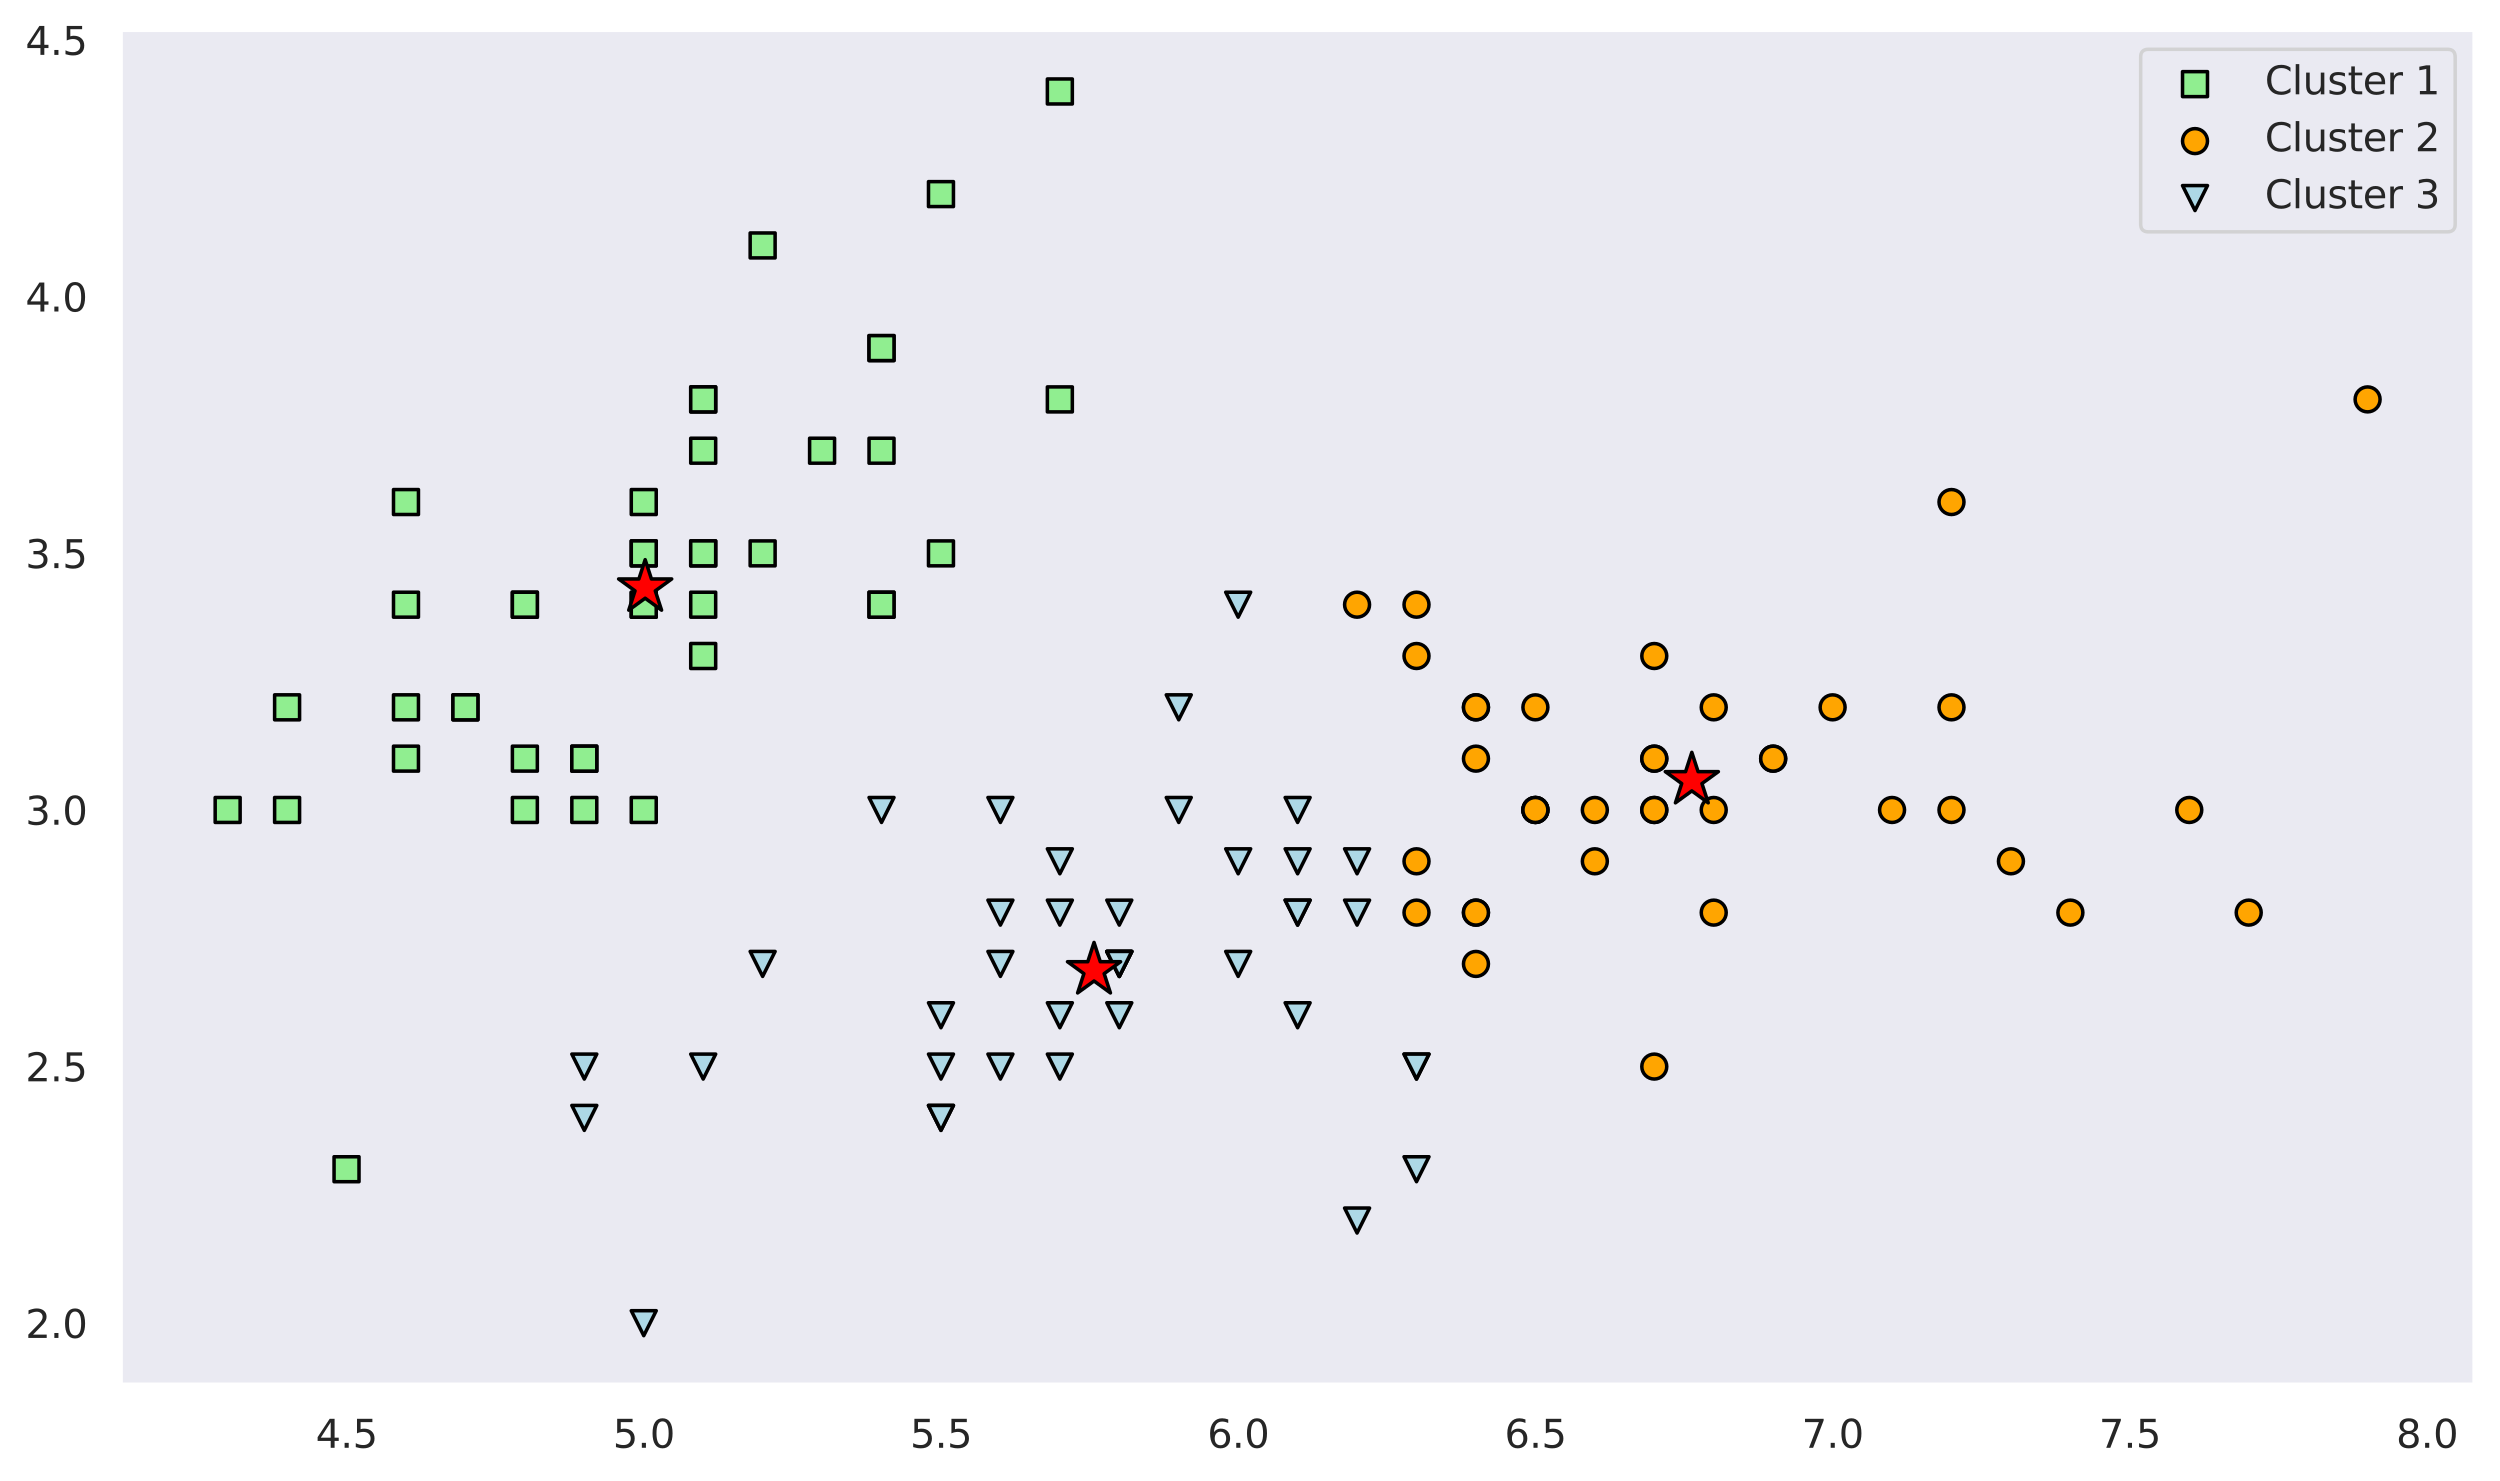 <?xml version="1.0" encoding="utf-8" standalone="no"?>
<!DOCTYPE svg PUBLIC "-//W3C//DTD SVG 1.1//EN"
  "http://www.w3.org/Graphics/SVG/1.1/DTD/svg11.dtd">
<svg xmlns:xlink="http://www.w3.org/1999/xlink" width="708.513pt" height="419.796pt" viewBox="0 0 708.513 419.796" xmlns="http://www.w3.org/2000/svg" version="1.1">
 <defs>
  <style type="text/css">*{stroke-linejoin: round; stroke-linecap: butt}</style>
 </defs>
 <g id="figure_1">
  <g id="patch_1">
   <path d="M 0 419.796 
L 708.513 419.796 
L 708.513 0 
L 0 0 
z
" style="fill: #ffffff"/>
  </g>
  <g id="axes_1">
   <g id="patch_2">
    <path d="M 34.193 392.45 
L 701.313 392.45 
L 701.313 8.47 
L 34.193 8.47 
z
" style="fill: #eaeaf2"/>
   </g>
   <g id="matplotlib.axis_1">
    <g id="xtick_1">
     <g id="text_1">
      <!-- 4.5 -->
      <g style="fill: #262626" transform="translate(89.463 410.308) scale(0.11 -0.11)">
       <defs>
        <path id="DejaVuSans-34" d="M 2419 4116 
L 825 1625 
L 2419 1625 
L 2419 4116 
z
M 2253 4666 
L 3047 4666 
L 3047 1625 
L 3713 1625 
L 3713 1100 
L 3047 1100 
L 3047 0 
L 2419 0 
L 2419 1100 
L 313 1100 
L 313 1709 
L 2253 4666 
z
" transform="scale(0.016)"/>
        <path id="DejaVuSans-2e" d="M 684 794 
L 1344 794 
L 1344 0 
L 684 0 
L 684 794 
z
" transform="scale(0.016)"/>
        <path id="DejaVuSans-35" d="M 691 4666 
L 3169 4666 
L 3169 4134 
L 1269 4134 
L 1269 2991 
Q 1406 3038 1543 3061 
Q 1681 3084 1819 3084 
Q 2600 3084 3056 2656 
Q 3513 2228 3513 1497 
Q 3513 744 3044 326 
Q 2575 -91 1722 -91 
Q 1428 -91 1123 -41 
Q 819 9 494 109 
L 494 744 
Q 775 591 1075 516 
Q 1375 441 1709 441 
Q 2250 441 2565 725 
Q 2881 1009 2881 1497 
Q 2881 1984 2565 2268 
Q 2250 2553 1709 2553 
Q 1456 2553 1204 2497 
Q 953 2441 691 2322 
L 691 4666 
z
" transform="scale(0.016)"/>
       </defs>
       <use xlink:href="#DejaVuSans-34"/>
       <use xlink:href="#DejaVuSans-2e" x="63.623"/>
       <use xlink:href="#DejaVuSans-35" x="95.41"/>
      </g>
     </g>
    </g>
    <g id="xtick_2">
     <g id="text_2">
      <!-- 5.0 -->
      <g style="fill: #262626" transform="translate(173.696 410.308) scale(0.11 -0.11)">
       <defs>
        <path id="DejaVuSans-30" d="M 2034 4250 
Q 1547 4250 1301 3770 
Q 1056 3291 1056 2328 
Q 1056 1369 1301 889 
Q 1547 409 2034 409 
Q 2525 409 2770 889 
Q 3016 1369 3016 2328 
Q 3016 3291 2770 3770 
Q 2525 4250 2034 4250 
z
M 2034 4750 
Q 2819 4750 3233 4129 
Q 3647 3509 3647 2328 
Q 3647 1150 3233 529 
Q 2819 -91 2034 -91 
Q 1250 -91 836 529 
Q 422 1150 422 2328 
Q 422 3509 836 4129 
Q 1250 4750 2034 4750 
z
" transform="scale(0.016)"/>
       </defs>
       <use xlink:href="#DejaVuSans-35"/>
       <use xlink:href="#DejaVuSans-2e" x="63.623"/>
       <use xlink:href="#DejaVuSans-30" x="95.41"/>
      </g>
     </g>
    </g>
    <g id="xtick_3">
     <g id="text_3">
      <!-- 5.5 -->
      <g style="fill: #262626" transform="translate(257.928 410.308) scale(0.11 -0.11)">
       <use xlink:href="#DejaVuSans-35"/>
       <use xlink:href="#DejaVuSans-2e" x="63.623"/>
       <use xlink:href="#DejaVuSans-35" x="95.41"/>
      </g>
     </g>
    </g>
    <g id="xtick_4">
     <g id="text_4">
      <!-- 6.0 -->
      <g style="fill: #262626" transform="translate(342.16 410.308) scale(0.11 -0.11)">
       <defs>
        <path id="DejaVuSans-36" d="M 2113 2584 
Q 1688 2584 1439 2293 
Q 1191 2003 1191 1497 
Q 1191 994 1439 701 
Q 1688 409 2113 409 
Q 2538 409 2786 701 
Q 3034 994 3034 1497 
Q 3034 2003 2786 2293 
Q 2538 2584 2113 2584 
z
M 3366 4563 
L 3366 3988 
Q 3128 4100 2886 4159 
Q 2644 4219 2406 4219 
Q 1781 4219 1451 3797 
Q 1122 3375 1075 2522 
Q 1259 2794 1537 2939 
Q 1816 3084 2150 3084 
Q 2853 3084 3261 2657 
Q 3669 2231 3669 1497 
Q 3669 778 3244 343 
Q 2819 -91 2113 -91 
Q 1303 -91 875 529 
Q 447 1150 447 2328 
Q 447 3434 972 4092 
Q 1497 4750 2381 4750 
Q 2619 4750 2861 4703 
Q 3103 4656 3366 4563 
z
" transform="scale(0.016)"/>
       </defs>
       <use xlink:href="#DejaVuSans-36"/>
       <use xlink:href="#DejaVuSans-2e" x="63.623"/>
       <use xlink:href="#DejaVuSans-30" x="95.41"/>
      </g>
     </g>
    </g>
    <g id="xtick_5">
     <g id="text_5">
      <!-- 6.5 -->
      <g style="fill: #262626" transform="translate(426.393 410.308) scale(0.11 -0.11)">
       <use xlink:href="#DejaVuSans-36"/>
       <use xlink:href="#DejaVuSans-2e" x="63.623"/>
       <use xlink:href="#DejaVuSans-35" x="95.41"/>
      </g>
     </g>
    </g>
    <g id="xtick_6">
     <g id="text_6">
      <!-- 7.0 -->
      <g style="fill: #262626" transform="translate(510.625 410.308) scale(0.11 -0.11)">
       <defs>
        <path id="DejaVuSans-37" d="M 525 4666 
L 3525 4666 
L 3525 4397 
L 1831 0 
L 1172 0 
L 2766 4134 
L 525 4134 
L 525 4666 
z
" transform="scale(0.016)"/>
       </defs>
       <use xlink:href="#DejaVuSans-37"/>
       <use xlink:href="#DejaVuSans-2e" x="63.623"/>
       <use xlink:href="#DejaVuSans-30" x="95.41"/>
      </g>
     </g>
    </g>
    <g id="xtick_7">
     <g id="text_7">
      <!-- 7.5 -->
      <g style="fill: #262626" transform="translate(594.857 410.308) scale(0.11 -0.11)">
       <use xlink:href="#DejaVuSans-37"/>
       <use xlink:href="#DejaVuSans-2e" x="63.623"/>
       <use xlink:href="#DejaVuSans-35" x="95.41"/>
      </g>
     </g>
    </g>
    <g id="xtick_8">
     <g id="text_8">
      <!-- 8.0 -->
      <g style="fill: #262626" transform="translate(679.09 410.308) scale(0.11 -0.11)">
       <defs>
        <path id="DejaVuSans-38" d="M 2034 2216 
Q 1584 2216 1326 1975 
Q 1069 1734 1069 1313 
Q 1069 891 1326 650 
Q 1584 409 2034 409 
Q 2484 409 2743 651 
Q 3003 894 3003 1313 
Q 3003 1734 2745 1975 
Q 2488 2216 2034 2216 
z
M 1403 2484 
Q 997 2584 770 2862 
Q 544 3141 544 3541 
Q 544 4100 942 4425 
Q 1341 4750 2034 4750 
Q 2731 4750 3128 4425 
Q 3525 4100 3525 3541 
Q 3525 3141 3298 2862 
Q 3072 2584 2669 2484 
Q 3125 2378 3379 2068 
Q 3634 1759 3634 1313 
Q 3634 634 3220 271 
Q 2806 -91 2034 -91 
Q 1263 -91 848 271 
Q 434 634 434 1313 
Q 434 1759 690 2068 
Q 947 2378 1403 2484 
z
M 1172 3481 
Q 1172 3119 1398 2916 
Q 1625 2713 2034 2713 
Q 2441 2713 2670 2916 
Q 2900 3119 2900 3481 
Q 2900 3844 2670 4047 
Q 2441 4250 2034 4250 
Q 1625 4250 1398 4047 
Q 1172 3844 1172 3481 
z
" transform="scale(0.016)"/>
       </defs>
       <use xlink:href="#DejaVuSans-38"/>
       <use xlink:href="#DejaVuSans-2e" x="63.623"/>
       <use xlink:href="#DejaVuSans-30" x="95.41"/>
      </g>
     </g>
    </g>
   </g>
   <g id="matplotlib.axis_2">
    <g id="ytick_1">
     <g id="text_9">
      <!-- 2.0 -->
      <g style="fill: #262626" transform="translate(7.2 379.176) scale(0.11 -0.11)">
       <defs>
        <path id="DejaVuSans-32" d="M 1228 531 
L 3431 531 
L 3431 0 
L 469 0 
L 469 531 
Q 828 903 1448 1529 
Q 2069 2156 2228 2338 
Q 2531 2678 2651 2914 
Q 2772 3150 2772 3378 
Q 2772 3750 2511 3984 
Q 2250 4219 1831 4219 
Q 1534 4219 1204 4116 
Q 875 4013 500 3803 
L 500 4441 
Q 881 4594 1212 4672 
Q 1544 4750 1819 4750 
Q 2544 4750 2975 4387 
Q 3406 4025 3406 3419 
Q 3406 3131 3298 2873 
Q 3191 2616 2906 2266 
Q 2828 2175 2409 1742 
Q 1991 1309 1228 531 
z
" transform="scale(0.016)"/>
       </defs>
       <use xlink:href="#DejaVuSans-32"/>
       <use xlink:href="#DejaVuSans-2e" x="63.623"/>
       <use xlink:href="#DejaVuSans-30" x="95.41"/>
      </g>
     </g>
    </g>
    <g id="ytick_2">
     <g id="text_10">
      <!-- 2.5 -->
      <g style="fill: #262626" transform="translate(7.2 306.452) scale(0.11 -0.11)">
       <use xlink:href="#DejaVuSans-32"/>
       <use xlink:href="#DejaVuSans-2e" x="63.623"/>
       <use xlink:href="#DejaVuSans-35" x="95.41"/>
      </g>
     </g>
    </g>
    <g id="ytick_3">
     <g id="text_11">
      <!-- 3.0 -->
      <g style="fill: #262626" transform="translate(7.2 233.729) scale(0.11 -0.11)">
       <defs>
        <path id="DejaVuSans-33" d="M 2597 2516 
Q 3050 2419 3304 2112 
Q 3559 1806 3559 1356 
Q 3559 666 3084 287 
Q 2609 -91 1734 -91 
Q 1441 -91 1130 -33 
Q 819 25 488 141 
L 488 750 
Q 750 597 1062 519 
Q 1375 441 1716 441 
Q 2309 441 2620 675 
Q 2931 909 2931 1356 
Q 2931 1769 2642 2001 
Q 2353 2234 1838 2234 
L 1294 2234 
L 1294 2753 
L 1863 2753 
Q 2328 2753 2575 2939 
Q 2822 3125 2822 3475 
Q 2822 3834 2567 4026 
Q 2313 4219 1838 4219 
Q 1578 4219 1281 4162 
Q 984 4106 628 3988 
L 628 4550 
Q 988 4650 1302 4700 
Q 1616 4750 1894 4750 
Q 2613 4750 3031 4423 
Q 3450 4097 3450 3541 
Q 3450 3153 3228 2886 
Q 3006 2619 2597 2516 
z
" transform="scale(0.016)"/>
       </defs>
       <use xlink:href="#DejaVuSans-33"/>
       <use xlink:href="#DejaVuSans-2e" x="63.623"/>
       <use xlink:href="#DejaVuSans-30" x="95.41"/>
      </g>
     </g>
    </g>
    <g id="ytick_4">
     <g id="text_12">
      <!-- 3.5 -->
      <g style="fill: #262626" transform="translate(7.2 161.005) scale(0.11 -0.11)">
       <use xlink:href="#DejaVuSans-33"/>
       <use xlink:href="#DejaVuSans-2e" x="63.623"/>
       <use xlink:href="#DejaVuSans-35" x="95.41"/>
      </g>
     </g>
    </g>
    <g id="ytick_5">
     <g id="text_13">
      <!-- 4.0 -->
      <g style="fill: #262626" transform="translate(7.2 88.282) scale(0.11 -0.11)">
       <use xlink:href="#DejaVuSans-34"/>
       <use xlink:href="#DejaVuSans-2e" x="63.623"/>
       <use xlink:href="#DejaVuSans-30" x="95.41"/>
      </g>
     </g>
    </g>
    <g id="ytick_6">
     <g id="text_14">
      <!-- 4.5 -->
      <g style="fill: #262626" transform="translate(7.2 15.558) scale(0.11 -0.11)">
       <use xlink:href="#DejaVuSans-34"/>
       <use xlink:href="#DejaVuSans-2e" x="63.623"/>
       <use xlink:href="#DejaVuSans-35" x="95.41"/>
      </g>
     </g>
    </g>
   </g>
   <g id="PathCollection_1">
    <defs>
     <path id="mf5fa6440e4" d="M -3.536 3.536 
L 3.536 3.536 
L 3.536 -3.536 
L -3.536 -3.536 
z
" style="stroke: #000000"/>
    </defs>
    <g clip-path="url(#pc7799cf952)">
     <use xlink:href="#mf5fa6440e4" x="199.289" y="113.192" style="fill: #90ee90; stroke: #000000"/>
     <use xlink:href="#mf5fa6440e4" x="266.675" y="156.826" style="fill: #90ee90; stroke: #000000"/>
     <use xlink:href="#mf5fa6440e4" x="199.289" y="171.371" style="fill: #90ee90; stroke: #000000"/>
     <use xlink:href="#mf5fa6440e4" x="131.903" y="200.46" style="fill: #90ee90; stroke: #000000"/>
     <use xlink:href="#mf5fa6440e4" x="249.828" y="98.647" style="fill: #90ee90; stroke: #000000"/>
     <use xlink:href="#mf5fa6440e4" x="266.675" y="55.013" style="fill: #90ee90; stroke: #000000"/>
     <use xlink:href="#mf5fa6440e4" x="81.364" y="229.55" style="fill: #90ee90; stroke: #000000"/>
     <use xlink:href="#mf5fa6440e4" x="148.749" y="215.005" style="fill: #90ee90; stroke: #000000"/>
     <use xlink:href="#mf5fa6440e4" x="249.828" y="171.371" style="fill: #90ee90; stroke: #000000"/>
     <use xlink:href="#mf5fa6440e4" x="232.982" y="127.737" style="fill: #90ee90; stroke: #000000"/>
     <use xlink:href="#mf5fa6440e4" x="81.364" y="200.46" style="fill: #90ee90; stroke: #000000"/>
     <use xlink:href="#mf5fa6440e4" x="98.21" y="331.362" style="fill: #90ee90; stroke: #000000"/>
     <use xlink:href="#mf5fa6440e4" x="165.596" y="215.005" style="fill: #90ee90; stroke: #000000"/>
     <use xlink:href="#mf5fa6440e4" x="182.442" y="156.826" style="fill: #90ee90; stroke: #000000"/>
     <use xlink:href="#mf5fa6440e4" x="148.749" y="171.371" style="fill: #90ee90; stroke: #000000"/>
     <use xlink:href="#mf5fa6440e4" x="131.903" y="200.46" style="fill: #90ee90; stroke: #000000"/>
     <use xlink:href="#mf5fa6440e4" x="249.828" y="171.371" style="fill: #90ee90; stroke: #000000"/>
     <use xlink:href="#mf5fa6440e4" x="182.442" y="171.371" style="fill: #90ee90; stroke: #000000"/>
     <use xlink:href="#mf5fa6440e4" x="115.056" y="200.46" style="fill: #90ee90; stroke: #000000"/>
     <use xlink:href="#mf5fa6440e4" x="64.517" y="229.55" style="fill: #90ee90; stroke: #000000"/>
     <use xlink:href="#mf5fa6440e4" x="115.056" y="171.371" style="fill: #90ee90; stroke: #000000"/>
     <use xlink:href="#mf5fa6440e4" x="300.368" y="113.192" style="fill: #90ee90; stroke: #000000"/>
     <use xlink:href="#mf5fa6440e4" x="148.749" y="229.55" style="fill: #90ee90; stroke: #000000"/>
     <use xlink:href="#mf5fa6440e4" x="182.442" y="142.281" style="fill: #90ee90; stroke: #000000"/>
     <use xlink:href="#mf5fa6440e4" x="199.289" y="113.192" style="fill: #90ee90; stroke: #000000"/>
     <use xlink:href="#mf5fa6440e4" x="115.056" y="142.281" style="fill: #90ee90; stroke: #000000"/>
     <use xlink:href="#mf5fa6440e4" x="216.135" y="69.558" style="fill: #90ee90; stroke: #000000"/>
     <use xlink:href="#mf5fa6440e4" x="249.828" y="98.647" style="fill: #90ee90; stroke: #000000"/>
     <use xlink:href="#mf5fa6440e4" x="182.442" y="156.826" style="fill: #90ee90; stroke: #000000"/>
     <use xlink:href="#mf5fa6440e4" x="199.289" y="156.826" style="fill: #90ee90; stroke: #000000"/>
     <use xlink:href="#mf5fa6440e4" x="300.368" y="25.924" style="fill: #90ee90; stroke: #000000"/>
     <use xlink:href="#mf5fa6440e4" x="115.056" y="215.005" style="fill: #90ee90; stroke: #000000"/>
     <use xlink:href="#mf5fa6440e4" x="182.442" y="229.55" style="fill: #90ee90; stroke: #000000"/>
     <use xlink:href="#mf5fa6440e4" x="148.749" y="171.371" style="fill: #90ee90; stroke: #000000"/>
     <use xlink:href="#mf5fa6440e4" x="199.289" y="156.826" style="fill: #90ee90; stroke: #000000"/>
     <use xlink:href="#mf5fa6440e4" x="165.596" y="215.005" style="fill: #90ee90; stroke: #000000"/>
     <use xlink:href="#mf5fa6440e4" x="199.289" y="127.737" style="fill: #90ee90; stroke: #000000"/>
     <use xlink:href="#mf5fa6440e4" x="182.442" y="171.371" style="fill: #90ee90; stroke: #000000"/>
     <use xlink:href="#mf5fa6440e4" x="216.135" y="156.826" style="fill: #90ee90; stroke: #000000"/>
     <use xlink:href="#mf5fa6440e4" x="249.828" y="127.737" style="fill: #90ee90; stroke: #000000"/>
     <use xlink:href="#mf5fa6440e4" x="165.596" y="229.55" style="fill: #90ee90; stroke: #000000"/>
     <use xlink:href="#mf5fa6440e4" x="199.289" y="185.916" style="fill: #90ee90; stroke: #000000"/>
    </g>
   </g>
   <g id="PathCollection_2">
    <defs>
     <path id="m36b7fd3c46" d="M 0 3.536 
C 0.938 3.536 1.837 3.163 2.5 2.5 
C 3.163 1.837 3.536 0.938 3.536 0 
C 3.536 -0.938 3.163 -1.837 2.5 -2.5 
C 1.837 -3.163 0.938 -3.536 0 -3.536 
C -0.938 -3.536 -1.837 -3.163 -2.5 -2.5 
C -3.163 -1.837 -3.536 -0.938 -3.536 0 
C -3.536 0.938 -3.163 1.837 -2.5 2.5 
C -1.837 3.163 -0.938 3.536 0 3.536 
z
" style="stroke: #000000"/>
    </defs>
    <g clip-path="url(#pc7799cf952)">
     <use xlink:href="#m36b7fd3c46" x="451.986" y="229.55" style="fill: #ffa500; stroke: #000000"/>
     <use xlink:href="#m36b7fd3c46" x="536.218" y="229.55" style="fill: #ffa500; stroke: #000000"/>
     <use xlink:href="#m36b7fd3c46" x="468.832" y="229.55" style="fill: #ffa500; stroke: #000000"/>
     <use xlink:href="#m36b7fd3c46" x="468.832" y="229.55" style="fill: #ffa500; stroke: #000000"/>
     <use xlink:href="#m36b7fd3c46" x="401.446" y="171.371" style="fill: #ffa500; stroke: #000000"/>
     <use xlink:href="#m36b7fd3c46" x="418.293" y="258.639" style="fill: #ffa500; stroke: #000000"/>
     <use xlink:href="#m36b7fd3c46" x="451.986" y="244.094" style="fill: #ffa500; stroke: #000000"/>
     <use xlink:href="#m36b7fd3c46" x="384.6" y="171.371" style="fill: #ffa500; stroke: #000000"/>
     <use xlink:href="#m36b7fd3c46" x="485.679" y="229.55" style="fill: #ffa500; stroke: #000000"/>
     <use xlink:href="#m36b7fd3c46" x="468.832" y="215.005" style="fill: #ffa500; stroke: #000000"/>
     <use xlink:href="#m36b7fd3c46" x="435.139" y="229.55" style="fill: #ffa500; stroke: #000000"/>
     <use xlink:href="#m36b7fd3c46" x="435.139" y="229.55" style="fill: #ffa500; stroke: #000000"/>
     <use xlink:href="#m36b7fd3c46" x="418.293" y="273.184" style="fill: #ffa500; stroke: #000000"/>
     <use xlink:href="#m36b7fd3c46" x="418.293" y="258.639" style="fill: #ffa500; stroke: #000000"/>
     <use xlink:href="#m36b7fd3c46" x="468.832" y="185.916" style="fill: #ffa500; stroke: #000000"/>
     <use xlink:href="#m36b7fd3c46" x="418.293" y="200.46" style="fill: #ffa500; stroke: #000000"/>
     <use xlink:href="#m36b7fd3c46" x="401.446" y="258.639" style="fill: #ffa500; stroke: #000000"/>
     <use xlink:href="#m36b7fd3c46" x="553.065" y="200.46" style="fill: #ffa500; stroke: #000000"/>
     <use xlink:href="#m36b7fd3c46" x="502.525" y="215.005" style="fill: #ffa500; stroke: #000000"/>
     <use xlink:href="#m36b7fd3c46" x="435.139" y="229.55" style="fill: #ffa500; stroke: #000000"/>
     <use xlink:href="#m36b7fd3c46" x="485.679" y="258.639" style="fill: #ffa500; stroke: #000000"/>
     <use xlink:href="#m36b7fd3c46" x="502.525" y="215.005" style="fill: #ffa500; stroke: #000000"/>
     <use xlink:href="#m36b7fd3c46" x="468.832" y="215.005" style="fill: #ffa500; stroke: #000000"/>
     <use xlink:href="#m36b7fd3c46" x="637.297" y="258.639" style="fill: #ffa500; stroke: #000000"/>
     <use xlink:href="#m36b7fd3c46" x="620.45" y="229.55" style="fill: #ffa500; stroke: #000000"/>
     <use xlink:href="#m36b7fd3c46" x="485.679" y="200.46" style="fill: #ffa500; stroke: #000000"/>
     <use xlink:href="#m36b7fd3c46" x="553.065" y="229.55" style="fill: #ffa500; stroke: #000000"/>
     <use xlink:href="#m36b7fd3c46" x="670.99" y="113.192" style="fill: #ffa500; stroke: #000000"/>
     <use xlink:href="#m36b7fd3c46" x="418.293" y="215.005" style="fill: #ffa500; stroke: #000000"/>
     <use xlink:href="#m36b7fd3c46" x="468.832" y="302.273" style="fill: #ffa500; stroke: #000000"/>
     <use xlink:href="#m36b7fd3c46" x="569.911" y="244.094" style="fill: #ffa500; stroke: #000000"/>
     <use xlink:href="#m36b7fd3c46" x="401.446" y="185.916" style="fill: #ffa500; stroke: #000000"/>
     <use xlink:href="#m36b7fd3c46" x="435.139" y="200.46" style="fill: #ffa500; stroke: #000000"/>
     <use xlink:href="#m36b7fd3c46" x="401.446" y="244.094" style="fill: #ffa500; stroke: #000000"/>
     <use xlink:href="#m36b7fd3c46" x="519.372" y="200.46" style="fill: #ffa500; stroke: #000000"/>
     <use xlink:href="#m36b7fd3c46" x="586.757" y="258.639" style="fill: #ffa500; stroke: #000000"/>
     <use xlink:href="#m36b7fd3c46" x="418.293" y="200.46" style="fill: #ffa500; stroke: #000000"/>
     <use xlink:href="#m36b7fd3c46" x="553.065" y="142.281" style="fill: #ffa500; stroke: #000000"/>
    </g>
   </g>
   <g id="PathCollection_3">
    <defs>
     <path id="mefc98c7ca4" d="M -0 3.536 
L 3.536 -3.536 
L -3.536 -3.536 
z
" style="stroke: #000000"/>
    </defs>
    <g clip-path="url(#pc7799cf952)">
     <use xlink:href="#mefc98c7ca4" x="317.214" y="273.184" style="fill: #add8e6; stroke: #000000"/>
     <use xlink:href="#mefc98c7ca4" x="334.061" y="200.46" style="fill: #add8e6; stroke: #000000"/>
     <use xlink:href="#mefc98c7ca4" x="367.753" y="258.639" style="fill: #add8e6; stroke: #000000"/>
     <use xlink:href="#mefc98c7ca4" x="300.368" y="244.094" style="fill: #add8e6; stroke: #000000"/>
     <use xlink:href="#mefc98c7ca4" x="300.368" y="302.273" style="fill: #add8e6; stroke: #000000"/>
     <use xlink:href="#mefc98c7ca4" x="401.446" y="331.362" style="fill: #add8e6; stroke: #000000"/>
     <use xlink:href="#mefc98c7ca4" x="266.675" y="287.728" style="fill: #add8e6; stroke: #000000"/>
     <use xlink:href="#mefc98c7ca4" x="300.368" y="258.639" style="fill: #add8e6; stroke: #000000"/>
     <use xlink:href="#mefc98c7ca4" x="367.753" y="244.094" style="fill: #add8e6; stroke: #000000"/>
     <use xlink:href="#mefc98c7ca4" x="283.521" y="273.184" style="fill: #add8e6; stroke: #000000"/>
     <use xlink:href="#mefc98c7ca4" x="300.368" y="287.728" style="fill: #add8e6; stroke: #000000"/>
     <use xlink:href="#mefc98c7ca4" x="350.907" y="273.184" style="fill: #add8e6; stroke: #000000"/>
     <use xlink:href="#mefc98c7ca4" x="199.289" y="302.273" style="fill: #add8e6; stroke: #000000"/>
     <use xlink:href="#mefc98c7ca4" x="384.6" y="244.094" style="fill: #add8e6; stroke: #000000"/>
     <use xlink:href="#mefc98c7ca4" x="401.446" y="302.273" style="fill: #add8e6; stroke: #000000"/>
     <use xlink:href="#mefc98c7ca4" x="165.596" y="302.273" style="fill: #add8e6; stroke: #000000"/>
     <use xlink:href="#mefc98c7ca4" x="216.135" y="273.184" style="fill: #add8e6; stroke: #000000"/>
     <use xlink:href="#mefc98c7ca4" x="317.214" y="287.728" style="fill: #add8e6; stroke: #000000"/>
     <use xlink:href="#mefc98c7ca4" x="317.214" y="273.184" style="fill: #add8e6; stroke: #000000"/>
     <use xlink:href="#mefc98c7ca4" x="317.214" y="273.184" style="fill: #add8e6; stroke: #000000"/>
     <use xlink:href="#mefc98c7ca4" x="384.6" y="345.907" style="fill: #add8e6; stroke: #000000"/>
     <use xlink:href="#mefc98c7ca4" x="283.521" y="302.273" style="fill: #add8e6; stroke: #000000"/>
     <use xlink:href="#mefc98c7ca4" x="283.521" y="258.639" style="fill: #add8e6; stroke: #000000"/>
     <use xlink:href="#mefc98c7ca4" x="350.907" y="244.094" style="fill: #add8e6; stroke: #000000"/>
     <use xlink:href="#mefc98c7ca4" x="350.907" y="171.371" style="fill: #add8e6; stroke: #000000"/>
     <use xlink:href="#mefc98c7ca4" x="165.596" y="316.818" style="fill: #add8e6; stroke: #000000"/>
     <use xlink:href="#mefc98c7ca4" x="384.6" y="258.639" style="fill: #add8e6; stroke: #000000"/>
     <use xlink:href="#mefc98c7ca4" x="266.675" y="316.818" style="fill: #add8e6; stroke: #000000"/>
     <use xlink:href="#mefc98c7ca4" x="334.061" y="229.55" style="fill: #add8e6; stroke: #000000"/>
     <use xlink:href="#mefc98c7ca4" x="283.521" y="229.55" style="fill: #add8e6; stroke: #000000"/>
     <use xlink:href="#mefc98c7ca4" x="317.214" y="273.184" style="fill: #add8e6; stroke: #000000"/>
     <use xlink:href="#mefc98c7ca4" x="317.214" y="258.639" style="fill: #add8e6; stroke: #000000"/>
     <use xlink:href="#mefc98c7ca4" x="266.675" y="316.818" style="fill: #add8e6; stroke: #000000"/>
     <use xlink:href="#mefc98c7ca4" x="249.828" y="229.55" style="fill: #add8e6; stroke: #000000"/>
     <use xlink:href="#mefc98c7ca4" x="367.753" y="287.728" style="fill: #add8e6; stroke: #000000"/>
     <use xlink:href="#mefc98c7ca4" x="266.675" y="302.273" style="fill: #add8e6; stroke: #000000"/>
     <use xlink:href="#mefc98c7ca4" x="401.446" y="302.273" style="fill: #add8e6; stroke: #000000"/>
     <use xlink:href="#mefc98c7ca4" x="367.753" y="258.639" style="fill: #add8e6; stroke: #000000"/>
     <use xlink:href="#mefc98c7ca4" x="367.753" y="229.55" style="fill: #add8e6; stroke: #000000"/>
     <use xlink:href="#mefc98c7ca4" x="182.442" y="374.997" style="fill: #add8e6; stroke: #000000"/>
    </g>
   </g>
   <g id="PathCollection_4">
    <defs>
     <path id="m1becfa7818" d="M 0 -7.906 
L -1.775 -2.443 
L -7.519 -2.443 
L -2.872 0.933 
L -4.647 6.396 
L -0 3.02 
L 4.647 6.396 
L 2.872 0.933 
L 7.519 -2.443 
L 1.775 -2.443 
z
" style="stroke: #000000"/>
    </defs>
    <g clip-path="url(#pc7799cf952)">
     <use xlink:href="#m1becfa7818" x="182.843" y="166.523" style="fill: #ff0000; stroke: #000000"/>
     <use xlink:href="#m1becfa7818" x="479.472" y="221.129" style="fill: #ff0000; stroke: #000000"/>
     <use xlink:href="#m1becfa7818" x="310.054" y="275.002" style="fill: #ff0000; stroke: #000000"/>
    </g>
   </g>
   <g id="patch_3">
    <path d="M 34.193 392.45 
L 34.193 8.47 
" style="fill: none; stroke: #ffffff; stroke-width: 1.25; stroke-linejoin: miter; stroke-linecap: square"/>
   </g>
   <g id="patch_4">
    <path d="M 701.313 392.45 
L 701.313 8.47 
" style="fill: none; stroke: #ffffff; stroke-width: 1.25; stroke-linejoin: miter; stroke-linecap: square"/>
   </g>
   <g id="patch_5">
    <path d="M 34.193 392.45 
L 701.313 392.45 
" style="fill: none; stroke: #ffffff; stroke-width: 1.25; stroke-linejoin: miter; stroke-linecap: square"/>
   </g>
   <g id="patch_6">
    <path d="M 34.193 8.47 
L 701.313 8.47 
" style="fill: none; stroke: #ffffff; stroke-width: 1.25; stroke-linejoin: miter; stroke-linecap: square"/>
   </g>
   <g id="legend_1">
    <g id="patch_7">
     <path d="M 608.877 65.708 
L 693.613 65.708 
Q 695.813 65.708 695.813 63.508 
L 695.813 16.17 
Q 695.813 13.97 693.613 13.97 
L 608.877 13.97 
Q 606.677 13.97 606.677 16.17 
L 606.677 63.508 
Q 606.677 65.708 608.877 65.708 
z
" style="fill: #eaeaf2; opacity: 0.8; stroke: #cccccc; stroke-linejoin: miter"/>
    </g>
    <g id="PathCollection_5">
     <g>
      <use xlink:href="#mf5fa6440e4" x="622.077" y="23.841" style="fill: #90ee90; stroke: #000000"/>
     </g>
    </g>
    <g id="text_15">
     <!-- Cluster 1 -->
     <g style="fill: #262626" transform="translate(641.877 26.728) scale(0.11 -0.11)">
      <defs>
       <path id="DejaVuSans-43" d="M 4122 4306 
L 4122 3641 
Q 3803 3938 3442 4084 
Q 3081 4231 2675 4231 
Q 1875 4231 1450 3742 
Q 1025 3253 1025 2328 
Q 1025 1406 1450 917 
Q 1875 428 2675 428 
Q 3081 428 3442 575 
Q 3803 722 4122 1019 
L 4122 359 
Q 3791 134 3420 21 
Q 3050 -91 2638 -91 
Q 1578 -91 968 557 
Q 359 1206 359 2328 
Q 359 3453 968 4101 
Q 1578 4750 2638 4750 
Q 3056 4750 3426 4639 
Q 3797 4528 4122 4306 
z
" transform="scale(0.016)"/>
       <path id="DejaVuSans-6c" d="M 603 4863 
L 1178 4863 
L 1178 0 
L 603 0 
L 603 4863 
z
" transform="scale(0.016)"/>
       <path id="DejaVuSans-75" d="M 544 1381 
L 544 3500 
L 1119 3500 
L 1119 1403 
Q 1119 906 1312 657 
Q 1506 409 1894 409 
Q 2359 409 2629 706 
Q 2900 1003 2900 1516 
L 2900 3500 
L 3475 3500 
L 3475 0 
L 2900 0 
L 2900 538 
Q 2691 219 2414 64 
Q 2138 -91 1772 -91 
Q 1169 -91 856 284 
Q 544 659 544 1381 
z
M 1991 3584 
L 1991 3584 
z
" transform="scale(0.016)"/>
       <path id="DejaVuSans-73" d="M 2834 3397 
L 2834 2853 
Q 2591 2978 2328 3040 
Q 2066 3103 1784 3103 
Q 1356 3103 1142 2972 
Q 928 2841 928 2578 
Q 928 2378 1081 2264 
Q 1234 2150 1697 2047 
L 1894 2003 
Q 2506 1872 2764 1633 
Q 3022 1394 3022 966 
Q 3022 478 2636 193 
Q 2250 -91 1575 -91 
Q 1294 -91 989 -36 
Q 684 19 347 128 
L 347 722 
Q 666 556 975 473 
Q 1284 391 1588 391 
Q 1994 391 2212 530 
Q 2431 669 2431 922 
Q 2431 1156 2273 1281 
Q 2116 1406 1581 1522 
L 1381 1569 
Q 847 1681 609 1914 
Q 372 2147 372 2553 
Q 372 3047 722 3315 
Q 1072 3584 1716 3584 
Q 2034 3584 2315 3537 
Q 2597 3491 2834 3397 
z
" transform="scale(0.016)"/>
       <path id="DejaVuSans-74" d="M 1172 4494 
L 1172 3500 
L 2356 3500 
L 2356 3053 
L 1172 3053 
L 1172 1153 
Q 1172 725 1289 603 
Q 1406 481 1766 481 
L 2356 481 
L 2356 0 
L 1766 0 
Q 1100 0 847 248 
Q 594 497 594 1153 
L 594 3053 
L 172 3053 
L 172 3500 
L 594 3500 
L 594 4494 
L 1172 4494 
z
" transform="scale(0.016)"/>
       <path id="DejaVuSans-65" d="M 3597 1894 
L 3597 1613 
L 953 1613 
Q 991 1019 1311 708 
Q 1631 397 2203 397 
Q 2534 397 2845 478 
Q 3156 559 3463 722 
L 3463 178 
Q 3153 47 2828 -22 
Q 2503 -91 2169 -91 
Q 1331 -91 842 396 
Q 353 884 353 1716 
Q 353 2575 817 3079 
Q 1281 3584 2069 3584 
Q 2775 3584 3186 3129 
Q 3597 2675 3597 1894 
z
M 3022 2063 
Q 3016 2534 2758 2815 
Q 2500 3097 2075 3097 
Q 1594 3097 1305 2825 
Q 1016 2553 972 2059 
L 3022 2063 
z
" transform="scale(0.016)"/>
       <path id="DejaVuSans-72" d="M 2631 2963 
Q 2534 3019 2420 3045 
Q 2306 3072 2169 3072 
Q 1681 3072 1420 2755 
Q 1159 2438 1159 1844 
L 1159 0 
L 581 0 
L 581 3500 
L 1159 3500 
L 1159 2956 
Q 1341 3275 1631 3429 
Q 1922 3584 2338 3584 
Q 2397 3584 2469 3576 
Q 2541 3569 2628 3553 
L 2631 2963 
z
" transform="scale(0.016)"/>
       <path id="DejaVuSans-20" transform="scale(0.016)"/>
       <path id="DejaVuSans-31" d="M 794 531 
L 1825 531 
L 1825 4091 
L 703 3866 
L 703 4441 
L 1819 4666 
L 2450 4666 
L 2450 531 
L 3481 531 
L 3481 0 
L 794 0 
L 794 531 
z
" transform="scale(0.016)"/>
      </defs>
      <use xlink:href="#DejaVuSans-43"/>
      <use xlink:href="#DejaVuSans-6c" x="69.824"/>
      <use xlink:href="#DejaVuSans-75" x="97.607"/>
      <use xlink:href="#DejaVuSans-73" x="160.986"/>
      <use xlink:href="#DejaVuSans-74" x="213.086"/>
      <use xlink:href="#DejaVuSans-65" x="252.295"/>
      <use xlink:href="#DejaVuSans-72" x="313.818"/>
      <use xlink:href="#DejaVuSans-20" x="354.932"/>
      <use xlink:href="#DejaVuSans-31" x="386.719"/>
     </g>
    </g>
    <g id="PathCollection_6">
     <g>
      <use xlink:href="#m36b7fd3c46" x="622.077" y="39.987" style="fill: #ffa500; stroke: #000000"/>
     </g>
    </g>
    <g id="text_16">
     <!-- Cluster 2 -->
     <g style="fill: #262626" transform="translate(641.877 42.874) scale(0.11 -0.11)">
      <use xlink:href="#DejaVuSans-43"/>
      <use xlink:href="#DejaVuSans-6c" x="69.824"/>
      <use xlink:href="#DejaVuSans-75" x="97.607"/>
      <use xlink:href="#DejaVuSans-73" x="160.986"/>
      <use xlink:href="#DejaVuSans-74" x="213.086"/>
      <use xlink:href="#DejaVuSans-65" x="252.295"/>
      <use xlink:href="#DejaVuSans-72" x="313.818"/>
      <use xlink:href="#DejaVuSans-20" x="354.932"/>
      <use xlink:href="#DejaVuSans-32" x="386.719"/>
     </g>
    </g>
    <g id="PathCollection_7">
     <g>
      <use xlink:href="#mefc98c7ca4" x="622.077" y="56.133" style="fill: #add8e6; stroke: #000000"/>
     </g>
    </g>
    <g id="text_17">
     <!-- Cluster 3 -->
     <g style="fill: #262626" transform="translate(641.877 59.02) scale(0.11 -0.11)">
      <use xlink:href="#DejaVuSans-43"/>
      <use xlink:href="#DejaVuSans-6c" x="69.824"/>
      <use xlink:href="#DejaVuSans-75" x="97.607"/>
      <use xlink:href="#DejaVuSans-73" x="160.986"/>
      <use xlink:href="#DejaVuSans-74" x="213.086"/>
      <use xlink:href="#DejaVuSans-65" x="252.295"/>
      <use xlink:href="#DejaVuSans-72" x="313.818"/>
      <use xlink:href="#DejaVuSans-20" x="354.932"/>
      <use xlink:href="#DejaVuSans-33" x="386.719"/>
     </g>
    </g>
   </g>
  </g>
 </g>
 <defs>
  <clipPath id="pc7799cf952">
   <rect x="34.193" y="8.47" width="667.12" height="383.98"/>
  </clipPath>
 </defs>
</svg>